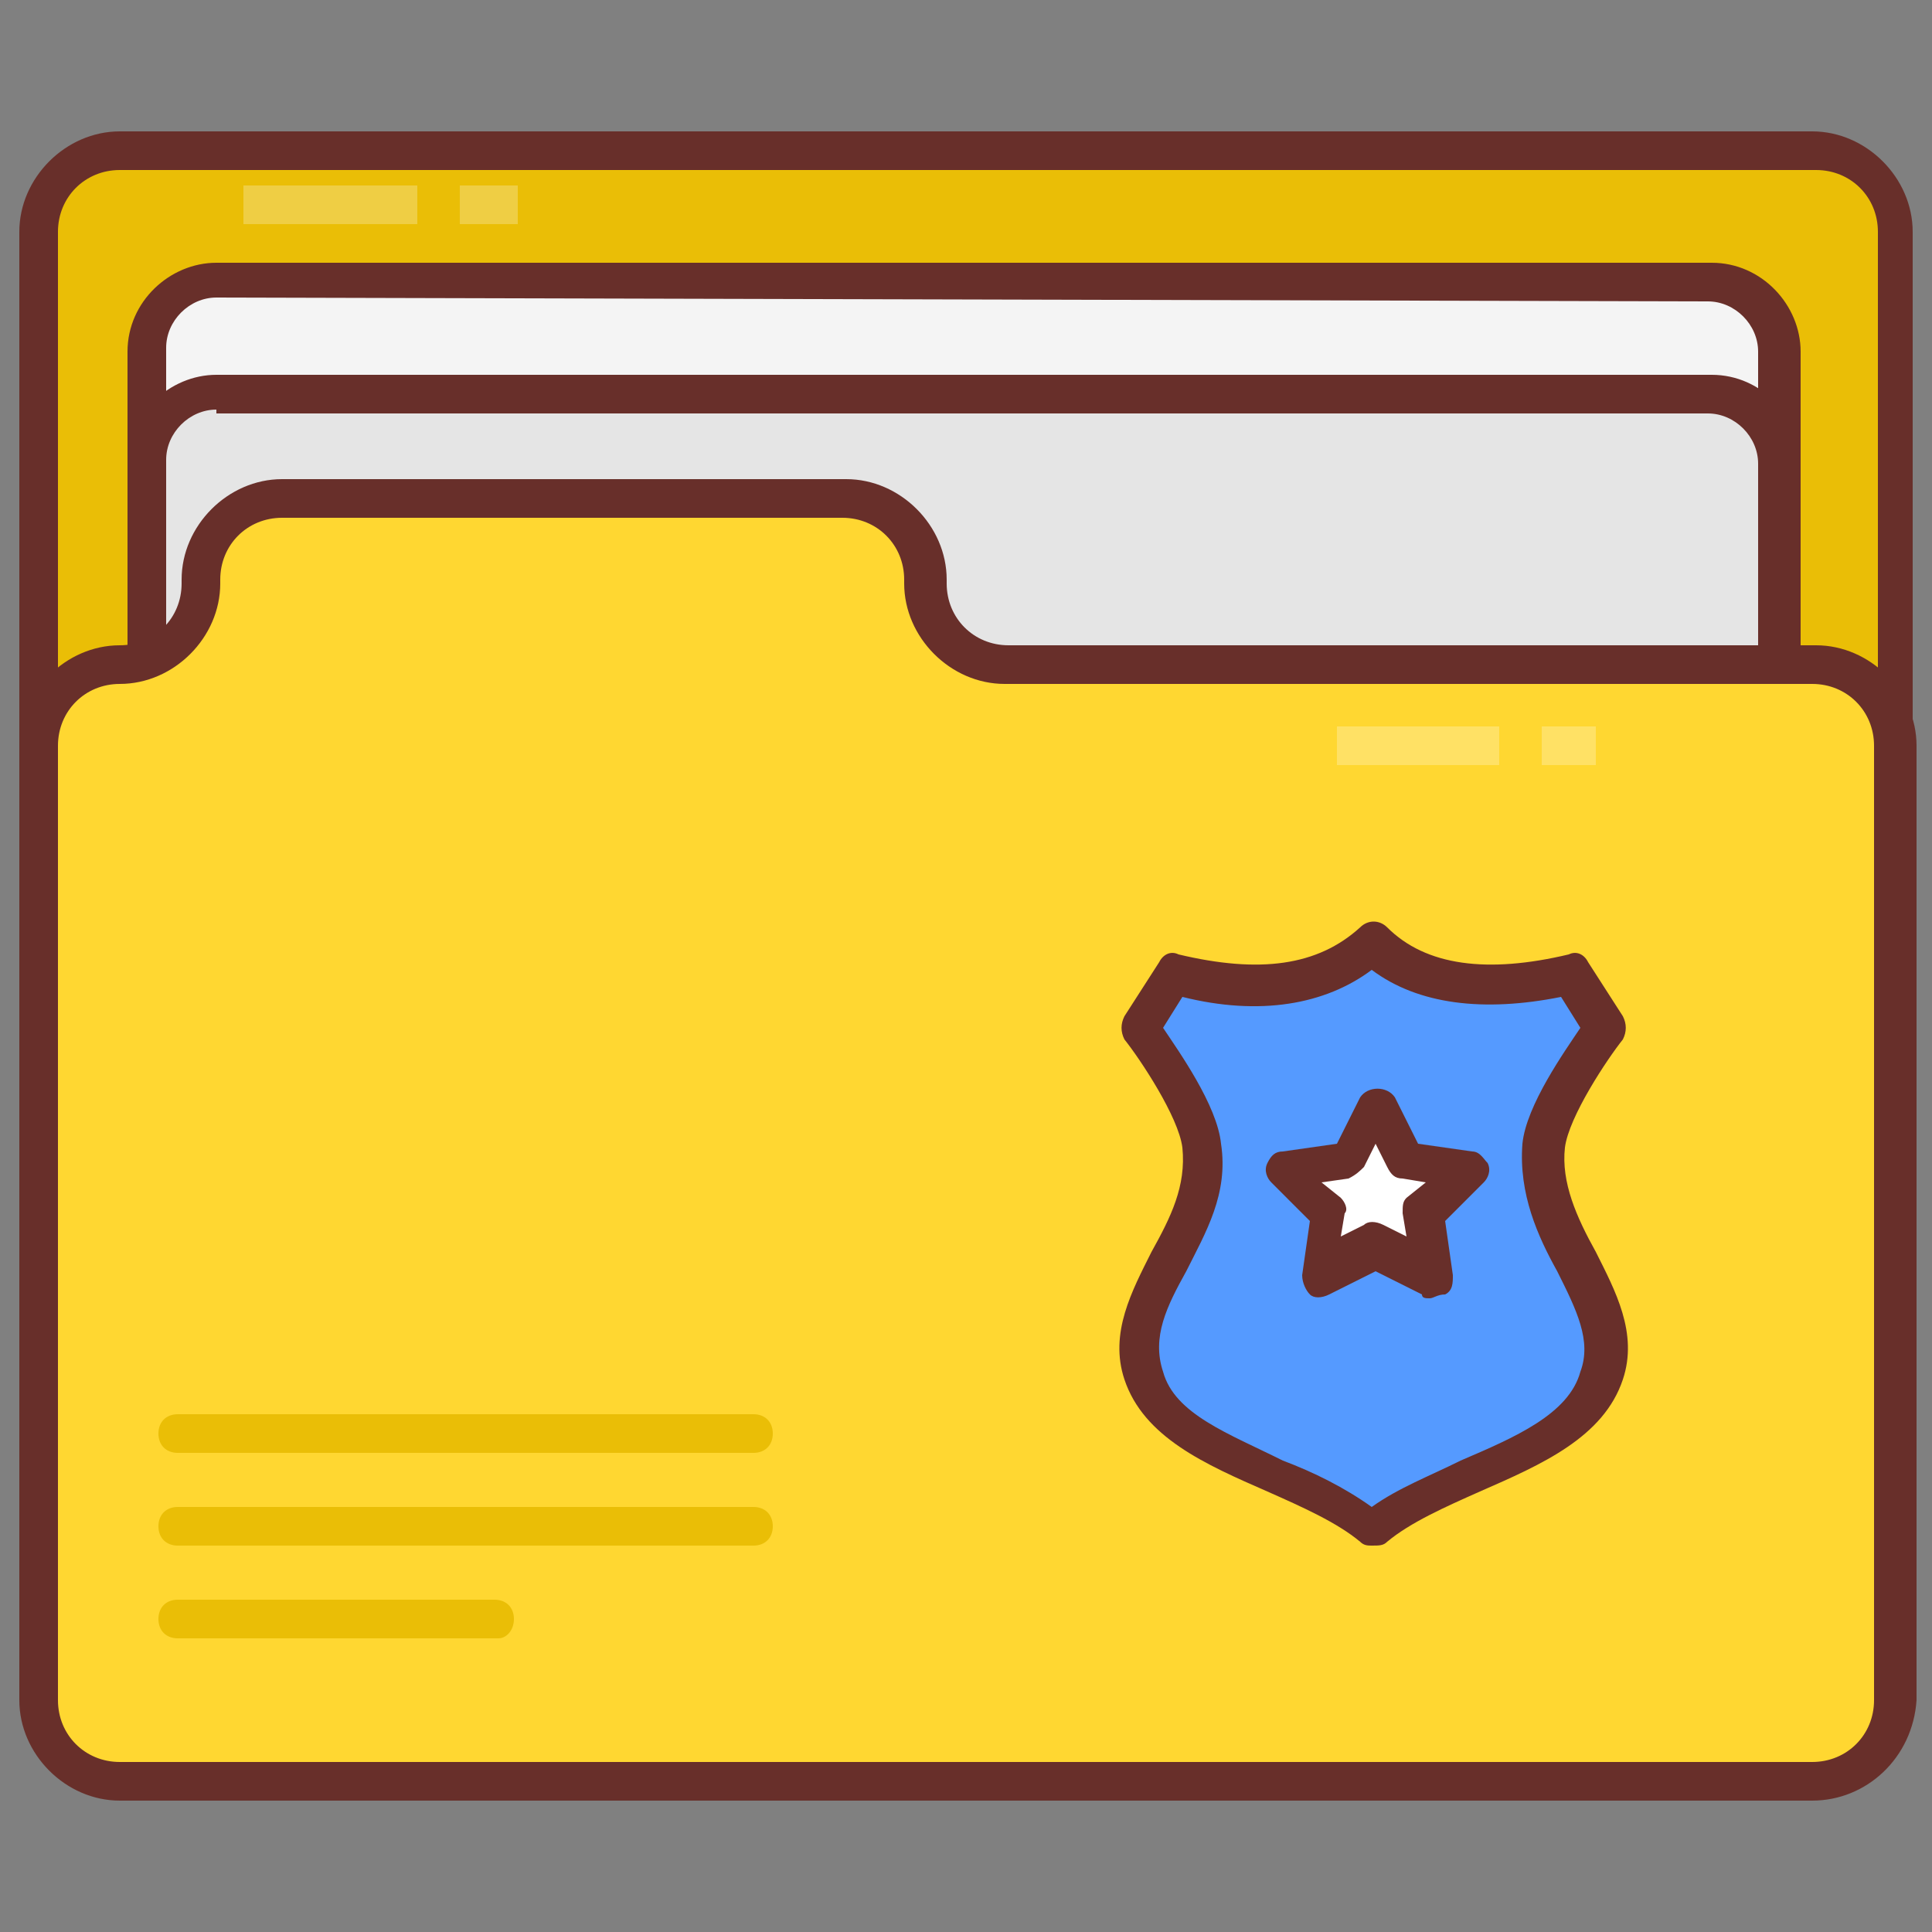 <svg xmlns="http://www.w3.org/2000/svg" version="1.1" width="512"
     height="512" x="0" y="0" viewBox="0 0 50 50" style="enable-background:new 0 0 512 512" xml:space="preserve"
     class=""><rect x="0" y="0" width="50" height="50" fill="#808080" stroke="none"/><g transform="matrix(1,0,0,1,-1.1368683772161603e-13,5.684341886080802e-14)"><path fill="#eabe06" d="M1 26.8V6c0-1.2.9-2.1 2.1-2.1h43.8c1.2 0 2.1.9 2.1 2.1v20.8c0 1.2-.9 2.1-2.1 2.1-1.2 0-2.1.9-2.1 2.1v.1c0 1.2-.9 2.1-2.1 2.1H28.1c-1.2 0-2.1-.9-2.1-2.1V31c0-1.2-.9-2.1-2.1-2.1H3c-1.1 0-2-1-2-2.1z" opacity="1" data-original="#eabe06" class=""></path><path
  fill="#682f2a"
  d="M42.7 33.7H28.2c-1.4 0-2.6-1.2-2.6-2.6V31c0-.9-.7-1.6-1.6-1.6H3.1c-1.4 0-2.6-1.2-2.6-2.6V6c0-1.4 1.2-2.6 2.6-2.6h43.8c1.4 0 2.6 1.2 2.6 2.6v20.8c0 1.4-1.2 2.6-2.6 2.6-.9 0-1.6.7-1.6 1.6v.1c0 1.4-1.1 2.6-2.6 2.6zM3.1 4.4c-.9 0-1.6.7-1.6 1.6v20.8c0 .9.7 1.6 1.6 1.6H24c1.4 0 2.6 1.2 2.6 2.6v.1c0 .9.7 1.6 1.6 1.6h14.6c.9 0 1.6-.7 1.6-1.6V31c0-1.4 1.2-2.6 2.6-2.6.9 0 1.6-.7 1.6-1.6V6c0-.9-.7-1.6-1.6-1.6z"
  opacity="1" data-original="#682f2a" class=""></path><path fill="#f4f4f4"
                                                            d="M3.8 27.5V9.1c0-1 .8-1.8 1.8-1.8h38.7c1 0 1.8.8 1.8 1.8v18.4c0 1-.8 1.8-1.8 1.8s-1.8.8-1.8 1.8v.1c0 1-.8 1.8-1.8 1.8H27.8c-1 0-1.8-.8-1.8-1.8v-.1c0-1-.8-1.8-1.8-1.8H5.7c-1.1 0-1.9-.8-1.9-1.8z"
                                                            opacity="1" data-original="#f4f4f4" class=""></path><path
  fill="#682f2a"
  d="M40.7 33.6H27.8c-1.3 0-2.3-1.1-2.3-2.3v-.1c0-.7-.6-1.3-1.3-1.3H5.6c-1.3 0-2.3-1.1-2.3-2.3V9.1c0-1.3 1.1-2.3 2.3-2.3h38.7c1.3 0 2.3 1.1 2.3 2.3v18.4c0 1.3-1 2.3-2.3 2.3-.7 0-1.3.6-1.3 1.3v.1c0 1.4-1 2.4-2.3 2.4zM5.6 7.7c-.7 0-1.3.6-1.3 1.3v18.4c0 .7.6 1.3 1.3 1.3h18.5c1.3 0 2.3 1.1 2.3 2.3v.1c0 .7.6 1.3 1.3 1.3h12.9c.7 0 1.3-.6 1.3-1.3V31c0-1.3 1.1-2.3 2.3-2.3.7 0 1.3-.6 1.3-1.3V9.1c0-.7-.6-1.3-1.3-1.3z"
  opacity="1" data-original="#682f2a" class=""></path><path fill="#e5e5e5"
                                                            d="M3.8 30.4V12c0-1 .8-1.8 1.8-1.8h38.7c1 0 1.8.8 1.8 1.8v18.4c0 1-.8 1.8-1.8 1.8s-1.8.8-1.8 1.8v.1c0 1-.8 1.8-1.8 1.8H27.8c-1 0-1.8-.8-1.8-1.8V34c0-1-.8-1.8-1.8-1.8H5.7c-1.1 0-1.9-.8-1.9-1.8z"
                                                            opacity="1" data-original="#e5e5e5" class=""></path><path
  fill="#682f2a"
  d="M40.7 36.5H27.8c-1.3 0-2.3-1.1-2.3-2.3v-.1c0-.7-.6-1.3-1.3-1.3H5.6c-1.3 0-2.3-1.1-2.3-2.3V12c0-1.3 1.1-2.3 2.3-2.3h38.7c1.3 0 2.3 1.1 2.3 2.3v18.4c0 1.3-1 2.3-2.3 2.3-.7 0-1.3.6-1.3 1.3v.1c0 1.4-1 2.4-2.3 2.4zM5.6 10.6c-.7 0-1.3.6-1.3 1.3v18.4c0 .7.6 1.3 1.3 1.3h18.5c1.3 0 2.3 1.1 2.3 2.3v.1c0 .7.6 1.3 1.3 1.3h12.9c.7 0 1.3-.6 1.3-1.3v-.1c0-1.3 1.1-2.3 2.3-2.3.7 0 1.3-.6 1.3-1.3V12c0-.7-.6-1.3-1.3-1.3H5.6z"
  opacity="1" data-original="#682f2a" class=""></path><path fill="#ffd731"
                                                            d="M49 19.3V44c0 1.2-.9 2.1-2.1 2.1H3.1C1.9 46.1 1 45.2 1 44V19.3c0-1.2.9-2.1 2.1-2.1 1.2 0 2.1-.9 2.1-2.1V15c0-1.2.9-2.1 2.1-2.1h14.6c1.2 0 2.1.9 2.1 2.1v.1c0 1.2.9 2.1 2.1 2.1H47c1.1 0 2 1 2 2.1z"
                                                            opacity="1" data-original="#ffd731" class=""></path><path
  fill="#682f2a"
  d="M46.9 46.6H3.1C1.7 46.6.5 45.4.5 44V19.3c0-1.4 1.2-2.6 2.6-2.6.9 0 1.6-.7 1.6-1.6V15c0-1.4 1.2-2.6 2.6-2.6h14.6c1.4 0 2.6 1.2 2.6 2.6v.1c0 .9.7 1.6 1.6 1.6H47c1.4 0 2.6 1.2 2.6 2.6V44c-.1 1.5-1.3 2.6-2.7 2.6zM7.3 13.4c-.9 0-1.6.7-1.6 1.6v.1c0 1.4-1.2 2.6-2.6 2.6-.9 0-1.6.7-1.6 1.6V44c0 .9.7 1.6 1.6 1.6h43.8c.9 0 1.6-.7 1.6-1.6V19.3c0-.9-.7-1.6-1.6-1.6H26c-1.4 0-2.6-1.2-2.6-2.6V15c0-.9-.7-1.6-1.6-1.6z"
  opacity="1" data-original="#682f2a" class=""></path><path fill="#559aff"
                                                            d="M35.5 39.5c-1.8-1.4-5.2-1.9-5.9-3.9-.6-2 1.8-3.6 1.4-5.9-.2-1.1-1.6-3.1-1.6-3.1l.9-1.4c2.3.6 4 .3 5.1-.8 1.1 1.1 2.8 1.4 5.1.8l.9 1.4s-1.4 1.9-1.6 3.1c-.3 2.3 2.1 3.9 1.4 5.9-.4 2.1-3.9 2.5-5.7 3.9z"
                                                            opacity="1" data-original="#559aff"></path><path
  fill="#682f2a"
  d="M35.5 40c-.1 0-.2 0-.3-.1-.6-.5-1.5-.9-2.4-1.3-1.6-.7-3.2-1.4-3.7-2.9-.4-1.2.2-2.3.7-3.3.5-.9.9-1.7.8-2.7-.1-.8-1.1-2.3-1.5-2.8-.1-.2-.1-.4 0-.6l.9-1.4c.1-.2.3-.3.5-.2 2.1.5 3.6.3 4.7-.7.2-.2.5-.2.7 0 1 1 2.6 1.2 4.7.7.2-.1.4 0 .5.2l.9 1.4c.1.2.1.4 0 .6-.4.5-1.4 2-1.5 2.8-.1.9.3 1.8.8 2.7.5 1 1.1 2.1.7 3.3-.5 1.5-2.1 2.2-3.7 2.9-.9.4-1.8.8-2.4 1.3-.1.1-.2.1-.4.1zm-5.4-13.4c.4.6 1.4 2 1.5 3 .2 1.3-.4 2.3-.9 3.3-.5.9-.9 1.7-.6 2.6.3 1.1 1.7 1.6 3.1 2.3.8.3 1.6.7 2.3 1.2.7-.5 1.5-.8 2.3-1.2 1.4-.6 2.8-1.2 3.1-2.3.3-.8-.1-1.6-.6-2.6-.5-.9-1-2-.9-3.3.1-1 1.1-2.4 1.5-3l-.5-.8c-2 .4-3.7.2-4.9-.7-1.2.9-2.9 1.2-4.9.7z"
  opacity="1" data-original="#682f2a" class=""></path><path fill="#eabe06"
                                                            d="M19.5 37.6H4.6c-.3 0-.5-.2-.5-.5s.2-.5.5-.5h14.9c.3 0 .5.2.5.5s-.2.5-.5.5zM19.5 40H4.6c-.3 0-.5-.2-.5-.5s.2-.5.5-.5h14.9c.3 0 .5.2.5.5s-.2.5-.5.5zM12.9 42.4H4.6c-.3 0-.5-.2-.5-.5s.2-.5.5-.5h8.2c.3 0 .5.2.5.5s-.2.5-.4.5z"
                                                            opacity="1" data-original="#eabe06" class=""></path><path
  fill="#ffffff" d="m35.5 28.6.8 1.4 1.6.3-1.2 1.1.3 1.7-1.5-.8-1.4.8.3-1.7-1.2-1.1 1.6-.3z" opacity="1"
  data-original="#ffffff"></path><path fill="#682f2a"
                                       d="M37 33.6c-.1 0-.2 0-.2-.1l-1.2-.6-1.2.6c-.2.1-.4.1-.5 0s-.2-.3-.2-.5l.2-1.4-1-1c-.1-.1-.2-.3-.1-.5s.2-.3.4-.3l1.4-.2.6-1.2c.2-.3.7-.3.9 0l.6 1.2 1.4.2c.2 0 .3.2.4.3.1.2 0 .4-.1.5l-1 1 .2 1.4c0 .2 0 .4-.2.5-.2 0-.3.1-.4.1zm-2.8-3 .5.4c.1.1.2.3.1.4l-.1.6.6-.3c.1-.1.3-.1.5 0l.6.3-.1-.6c0-.2 0-.3.1-.4l.5-.4-.6-.1c-.2 0-.3-.1-.4-.3l-.3-.6-.3.6c-.1.1-.2.2-.4.3z"
                                       opacity="1" data-original="#682f2a" class=""></path><g opacity=".25"><path fill="#ffffff" d="M6.3 4.8h4.5v1H6.3zM11.9 4.8h1.5v1h-1.5z" opacity="1" data-original="#ffffff"></path></g><g
  opacity=".25"><path fill="#ffffff" d="M34.6 18.8h4.2v1h-4.2zM39.9 18.8h1.4v1h-1.4z" opacity="1" data-original="#ffffff"></path></g></g></svg>
